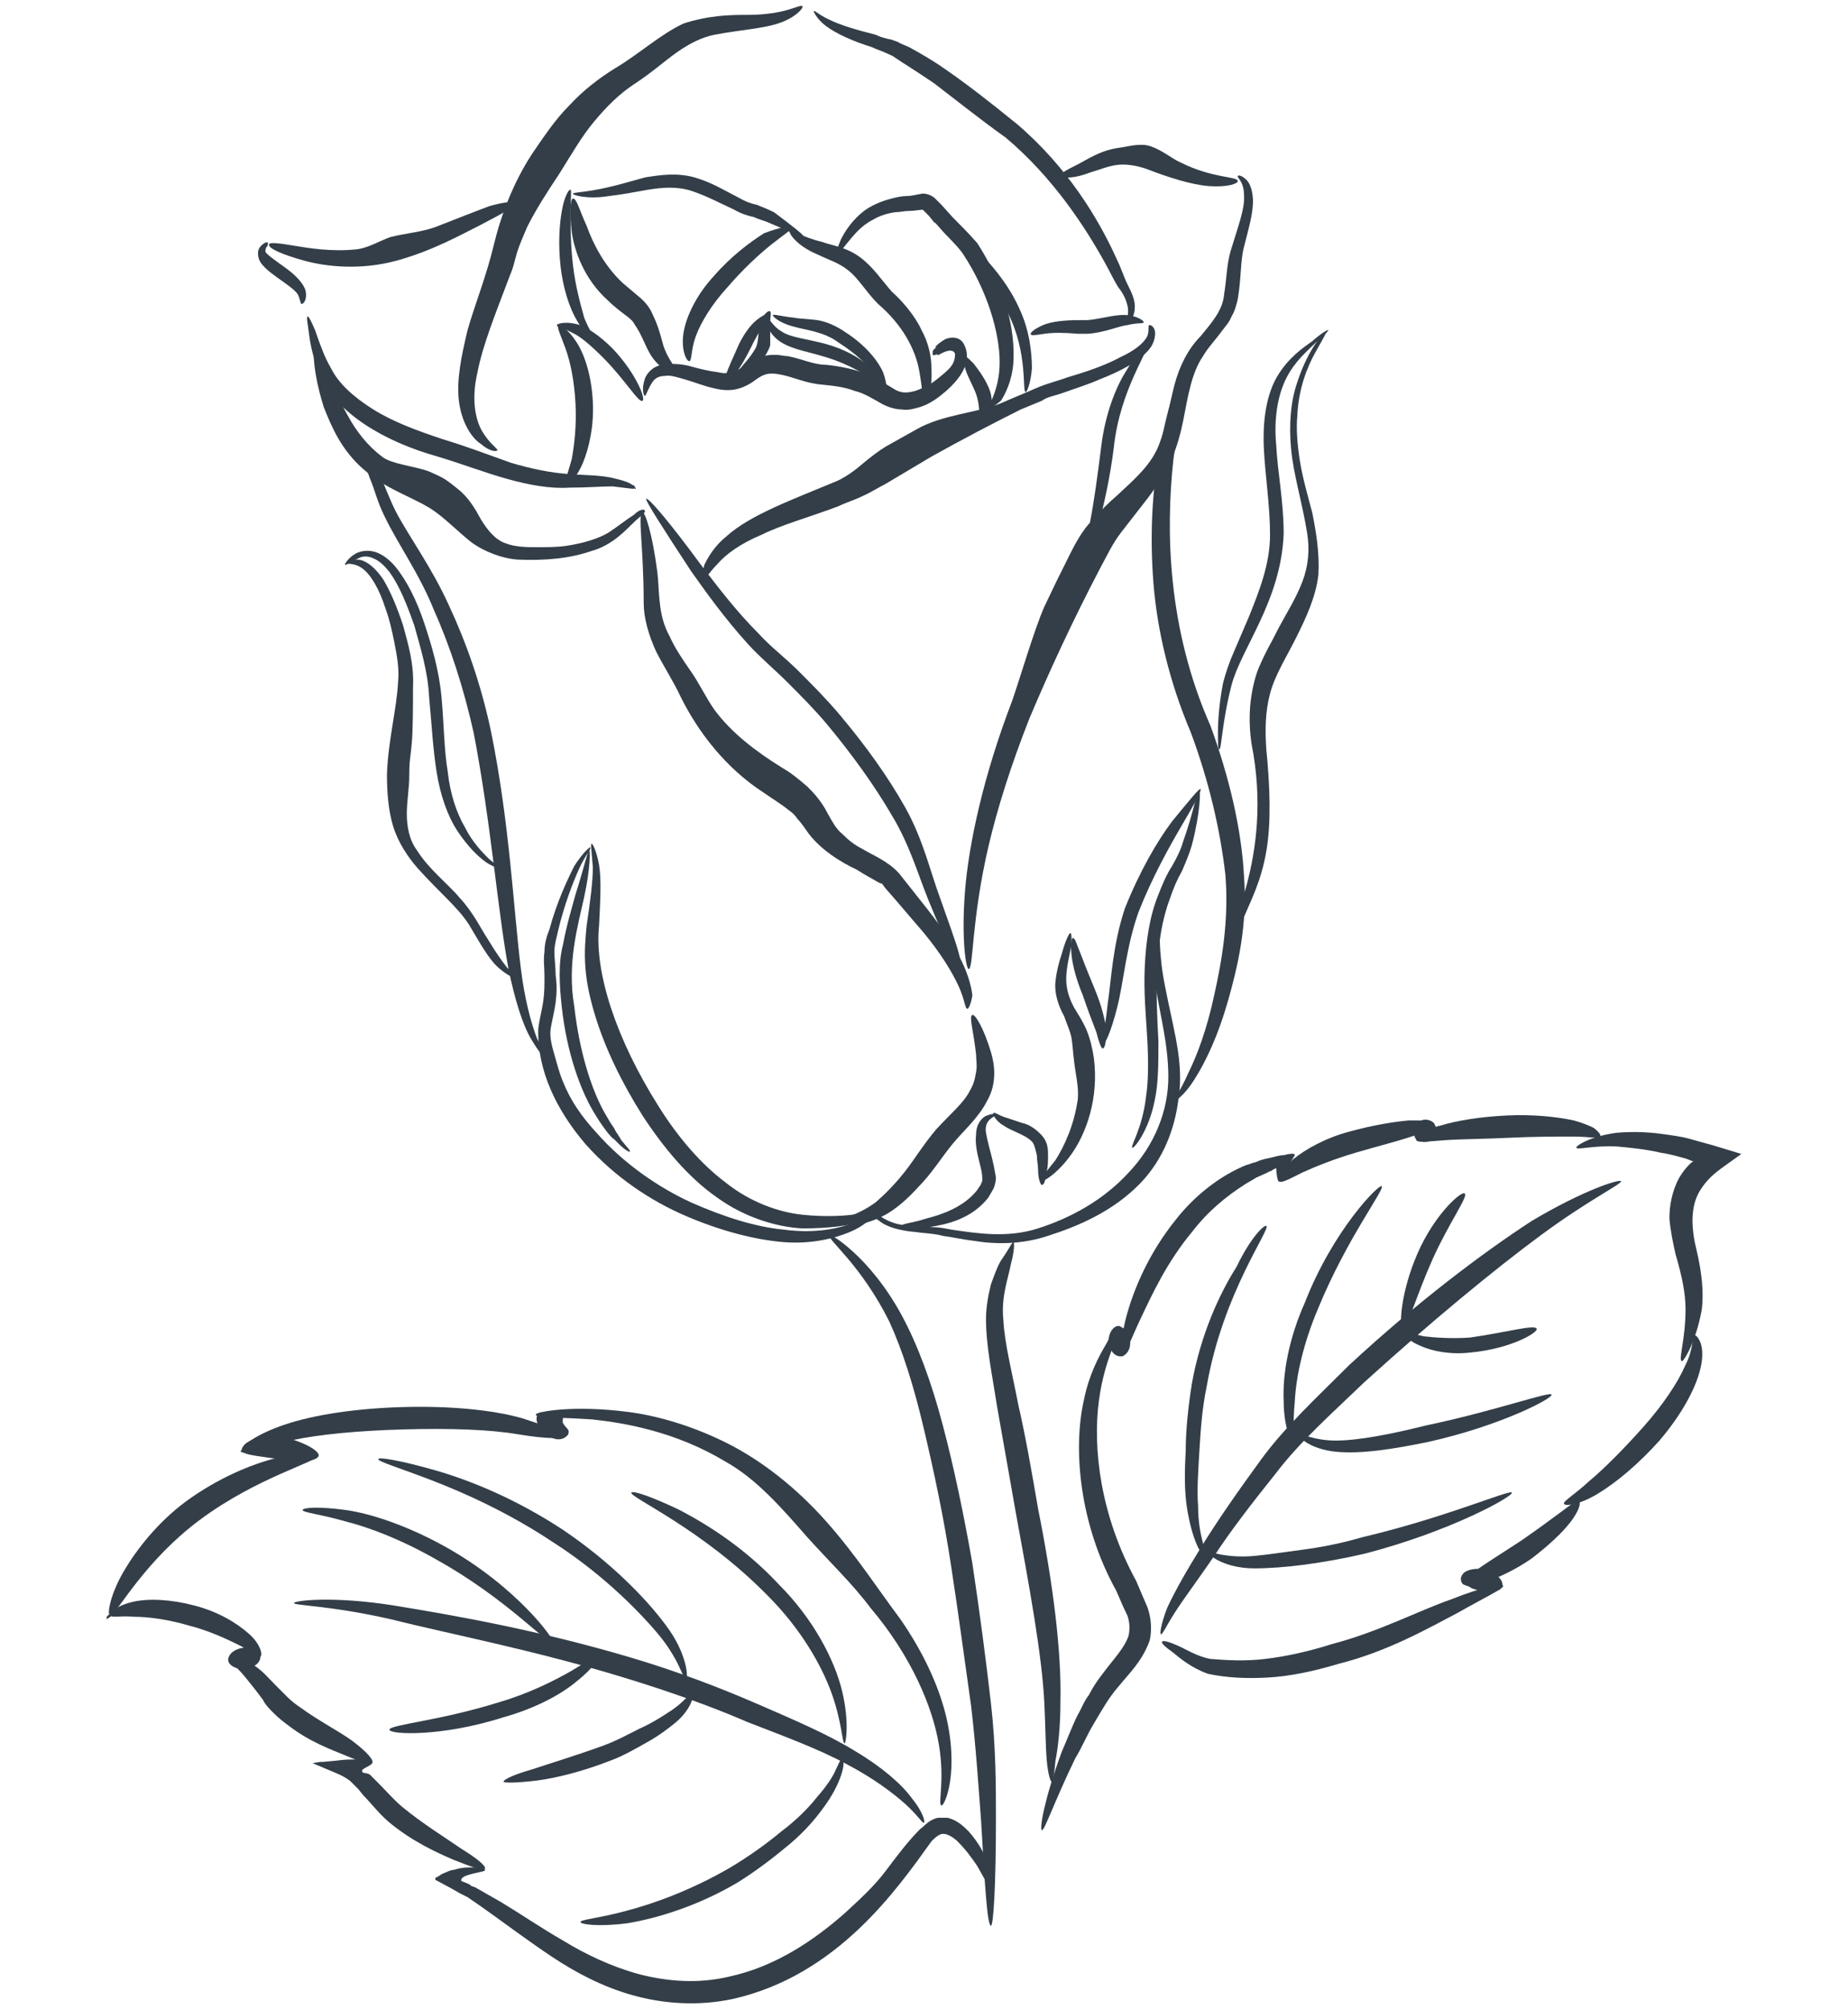 <?xml version="1.0" encoding="utf-8"?>
<!-- Generator: Adobe Illustrator 18.1.1, SVG Export Plug-In . SVG Version: 6.00 Build 0)  -->
<!DOCTYPE svg PUBLIC "-//W3C//DTD SVG 1.1//EN" "http://www.w3.org/Graphics/SVG/1.1/DTD/svg11.dtd">
<svg version="1.1" id="Layer_1" xmlns="http://www.w3.org/2000/svg" xmlns:xlink="http://www.w3.org/1999/xlink" x="0px" y="0px"
	 viewBox="0 0 149 162" enable-background="new 0 0 149 162" xml:space="preserve">
<g>
	<g>
		<g>
			<g>
				<g>
					<path fill-rule="evenodd" clip-rule="evenodd" fill="#333E48" d="M79.9,152.3c-0.1,0-0.4-0.7-1.1-1.9c-0.4-0.6-0.9-1.3-1.6-2
						c-0.3-0.3-0.8-0.6-1.1-0.6c-0.2,0-0.2,0-0.4,0.1c-0.2,0.1-0.4,0.3-0.6,0.5c-2.8,3.9-7.6,10.8-16,12.7c-2.8,0.6-5.6,0.4-8.1-0.3
						c-2.5-0.7-4.7-1.9-6.5-3.1c-1.8-1.2-3.4-2.4-4.8-3.4c-0.7-0.5-1.4-1-2-1.4l-0.2-0.1l-0.4-0.2l-0.7-0.4l-1.3-0.7l0-0.1
						c0,0,0-0.1,0.1-0.1c0.2-0.1,0.3-0.2,0.5-0.3c0.3-0.1,0.6-0.3,0.9-0.3c0.6-0.2,1.1-0.2,1.5-0.2c0.7,0,1,0.1,1,0.2
						c0.2,0.2-2.1,0.3-1.9,0.9l0.5,0.2l0.2,0.1l0.1,0.1l0.3,0.1c0.7,0.4,1.4,0.8,2.1,1.2c1.5,0.9,3.1,2,5,3.1
						c1.8,1.1,3.9,2.1,6.1,2.7c2.3,0.6,4.8,0.8,7.3,0.2c3.7-0.8,6.8-2.9,9.3-5.1c1.2-1.1,2.4-2.2,3.3-3.4c0.9-1.2,1.8-2.4,2.8-3.4
						c0.3-0.2,0.5-0.5,0.9-0.7c0.2-0.1,0.4-0.2,0.6-0.2c0.3,0,0.5,0,0.7,0c0.8,0.2,1.3,0.7,1.7,1.1c0.8,0.9,1.2,1.7,1.5,2.4
						C80,151.4,80,152.3,79.9,152.3z"/>
				</g>
				<g>
					<path fill-rule="evenodd" clip-rule="evenodd" fill="#333E48" d="M39.1,150.6c-0.1,0.2-1-0.1-2.5-0.7c-1.4-0.6-3.4-1.5-5.3-3.1
						c-0.8-0.7-1.4-1.5-2-2.1l-0.4-0.5l-0.2-0.2c-0.1-0.1-0.3-0.3-0.4-0.4c-0.2-0.2-0.7-0.5-1.2-0.7l-1.9-0.8l0.6-0.1L26,142
						l1.1-0.1c0.7-0.1,1.2-0.1,1.7-0.1c1,0,1.2,0.2,1.2,0.3c0,0.1-0.4,0.3-0.6,0.4c-0.1,0.1-0.2,0.1-0.2,0.2c0,0,0,0.1,0,0.1
						c0.1,0.1,0.2,0.1,0.3,0.1l0.3,0.1l0,0l0.2,0.2l0.5,0.5c0.6,0.6,1.2,1.3,1.9,1.9c1.7,1.4,3.5,2.5,4.8,3.4
						C38.5,149.8,39.2,150.4,39.1,150.6z"/>
				</g>
				<g>
					<path fill-rule="evenodd" clip-rule="evenodd" fill="#333E48" d="M30,142.1c-0.1,0.2-0.9-0.1-2.1-0.6c-1.2-0.5-2.9-1.1-4.6-2.4
						c-0.4-0.3-0.8-0.6-1.2-1c-0.4-0.4-0.7-0.7-0.9-1.1c-0.5-0.7-1-1.3-1.4-1.8c-0.8-1-1.4-1.3-1.4-1.5c0-0.3,1.1-0.3,2.2,0.6
						c0.6,0.4,1.1,1,1.7,1.6c0.3,0.3,0.6,0.6,0.9,0.9c0.3,0.3,0.7,0.6,1,0.8c1.5,1.1,3.1,1.9,4.2,2.7
						C29.6,141.2,30.2,141.9,30,142.1z"/>
				</g>
				<g>
					<path fill-rule="evenodd" clip-rule="evenodd" fill="#333E48" d="M18.4,133.8c0-0.5,0.5-0.9,1.2-1c0.7-0.1,1.4,0.3,1.4,0.7
						c0,0.5-0.5,0.9-1.2,1C19.1,134.6,18.4,134.2,18.4,133.8z"/>
				</g>
				<g>
					<path fill-rule="evenodd" clip-rule="evenodd" fill="#333E48" d="M21,133.5c-0.2,0.1-0.7-0.4-1.7-0.9c-1-0.5-2.5-1.2-4.1-1.6
						c-1.7-0.5-3.3-0.7-4.4-0.7c-1.1-0.1-1.8,0.1-1.9-0.1c-0.1-0.2,0.5-0.8,1.8-1.1c1.3-0.3,3.1-0.2,5,0.3c1.9,0.5,3.4,1.4,4.4,2.3
						C21,132.5,21.2,133.4,21,133.5z"/>
				</g>
				<g>
					<path fill-rule="evenodd" clip-rule="evenodd" fill="#333E48" d="M8.8,130.1c0,0,0.1,0,0.2,0.1L8.8,130.1
						c-0.1-0.4,0.2-1.8,1.2-3.5c1-1.7,2.7-3.9,5-5.6c2.6-1.9,5.3-3,7.3-3.5c2-0.5,3.3-0.5,3.3-0.2c0.1,0.5-4.8,1.7-9.5,5.2
						c-4.3,3.2-6.5,7.2-7.2,7.8l-0.3,0.2l0-0.2C8.7,130.2,8.8,130.1,8.8,130.1z"/>
				</g>
				<g>
					<path fill-rule="evenodd" clip-rule="evenodd" fill="#333E48" d="M25.7,117.3c-0.1,0.5-1.6,0.6-3.2,0.3
						c-1.3-0.2-2.4-0.3-2.8-0.5l-0.3-0.1h0c0-0.1,0.1-0.2,0.2-0.2c0.1,0,0.2,0,0.3,0l-0.3-0.2c0.2-0.5,1.6-1,3.2-0.8
						C24.5,116.2,25.7,116.9,25.7,117.3z"/>
				</g>
				<g>
					<path fill-rule="evenodd" clip-rule="evenodd" fill="#333E48" d="M19.5,116.8c-0.1-0.2,1.1-1.2,3.5-2c2.4-0.8,5.8-1.3,9.5-1.4
						c3.7-0.1,7.1,0.2,9.6,0.9c1.2,0.4,2.1,0.7,2.7,0.9c0.6,0.2,1,0.3,1,0.4c0,0.1-0.4,0.3-1.1,0.3c-0.7,0-1.7-0.1-2.9-0.3
						c-2.3-0.4-5.6-0.5-9.2-0.4c-3.7,0.1-6.9,0.4-9.2,0.9C21,116.5,19.6,117,19.5,116.8z"/>
				</g>
				<g>
					<path fill-rule="evenodd" clip-rule="evenodd" fill="#333E48" d="M45.8,115.6c-0.2,0.3-0.5,0.4-0.8,0.4c-0.4,0-0.8-0.3-1-0.4
						c-0.3-0.3-0.9-0.9-0.7-1.5c0.1-0.4,0.5-0.3,1.2-0.1c0.2,0,0.6-0.2,0.8-0.1c0.2,0.2,0,0.7,0.1,0.8
						C45.6,115.1,46,115.2,45.8,115.6z"/>
				</g>
				<g>
					<path fill-rule="evenodd" clip-rule="evenodd" fill="#333E48" d="M43.2,114c0-0.2,2.9-0.8,7.5-0.2c2.3,0.3,5.1,1.1,7.9,2.5
						c2.8,1.4,5.6,3.6,8,6.3c2.4,2.7,4.2,5.5,6,7.9c1.8,2.6,3,5.2,3.6,7.5c0.6,2.3,0.6,4.3,0.4,5.6c-0.2,1.3-0.6,2-0.7,1.9
						c-0.3-0.1,0.3-1.9-0.2-4.9c-0.5-3-2.2-7.1-5.5-11c-1.5-2-3.3-3.7-5.1-5.7c-2.1-2.4-4.1-4.7-6.6-6.1c-4-2.4-8-3.1-10.7-3.4
						C44.9,114.2,43.2,114.3,43.2,114z"/>
				</g>
				<g>
					<path fill-rule="evenodd" clip-rule="evenodd" fill="#333E48" d="M23.7,129.2c0-0.2,3.1-0.6,8.1,0.2c4.9,0.8,11.7,2,19.1,4.2
						c3.7,1.1,7.1,2.4,10.1,3.7c3,1.3,5.8,2.5,7.9,3.8c2.2,1.3,3.8,2.7,4.6,3.8c0.9,1.1,1.1,1.9,1,2c-0.1,0.1-0.5-0.6-1.5-1.5
						c-1-0.9-2.6-2.1-4.7-3.2c-2.2-1.2-4.9-2.2-8-3.4c-3-1.3-6.4-2.5-10-3.6c-7.2-2.2-14-3.5-18.8-4.7
						C26.7,129.4,23.7,129.4,23.7,129.2z"/>
				</g>
				<g>
					<path fill-rule="evenodd" clip-rule="evenodd" fill="#333E48" d="M31.4,139.4c0-0.4,4-0.7,8.8-2.2c2.4-0.7,4.4-1.7,5.8-2.5
						c1.4-0.8,2.2-1.5,2.3-1.3c0.1,0.1-0.4,1-1.8,2.1c-1.3,1.1-3.4,2.2-5.9,2.9C35.6,140,31.4,139.8,31.4,139.4z"/>
				</g>
				<g>
					<path fill-rule="evenodd" clip-rule="evenodd" fill="#333E48" d="M40.6,143.6c0-0.2,0.9-0.6,2.3-1c1.5-0.5,3.5-1.1,5.7-1.9
						c1.1-0.4,2-0.9,3-1.4c0.9-0.4,1.7-0.9,2.3-1.3c1.3-0.8,1.7-1.6,1.9-1.5c0.2,0,0,1.2-1.3,2.3c-0.6,0.5-1.4,1.1-2.3,1.6
						c-0.9,0.5-1.9,1.1-3,1.5c-2.3,0.9-4.4,1.4-5.9,1.6C41.6,143.7,40.7,143.7,40.6,143.6z"/>
				</g>
				<g>
					<path fill-rule="evenodd" clip-rule="evenodd" fill="#333E48" d="M46.8,154.9c0-0.2,1.5-0.3,3.7-0.9c2.3-0.6,5.3-1.7,8.4-3.5
						c1.5-0.9,2.9-1.9,4.1-2.9c1.2-0.9,2.2-1.9,2.9-2.8c0.8-0.9,1.3-1.7,1.5-2.2c0.3-0.6,0.4-0.9,0.5-0.9c0.1,0,0.2,0.4,0,1.1
						c-0.2,0.7-0.6,1.6-1.3,2.6c-0.7,1-1.6,2.1-2.9,3.2c-1.2,1-2.6,2.1-4.2,3.1c-3.2,1.9-6.5,2.9-8.9,3.3
						C48.3,155.3,46.8,155.1,46.8,154.9z"/>
				</g>
				<g>
					<path fill-rule="evenodd" clip-rule="evenodd" fill="#333E48" d="M50.9,120.3c0.1-0.2,1.6,0.3,3.9,1.4c2.3,1.2,5.3,3.1,8,6
						c2.8,2.8,4.5,6.1,5.1,8.6c0.6,2.5,0.3,4.2,0.2,4.2c-0.2,0-0.2-1.6-1-3.9c-0.8-2.3-2.5-5.3-5.2-8
						C56.6,123.2,50.8,120.7,50.9,120.3z"/>
				</g>
				<g>
					<path fill-rule="evenodd" clip-rule="evenodd" fill="#333E48" d="M30.5,117.6c0-0.2,1.8,0.1,4.6,0.9c2.8,0.8,6.5,2.3,10.3,4.8
						c3.7,2.5,6.6,5.4,8.3,7.7c1.8,2.4,1.8,4.4,1.6,4.4c-0.2,0-0.5-1.7-2.4-3.9c-1.8-2.1-4.7-4.9-8.3-7.2c-3.6-2.4-7.2-4-9.8-5
						C32.2,118.3,30.5,117.8,30.5,117.6z"/>
				</g>
				<g>
					<path fill-rule="evenodd" clip-rule="evenodd" fill="#333E48" d="M24.4,121.7c0-0.2,1.3-0.3,3.5,0c2.1,0.3,5,1.3,7.9,2.9
						c5.8,3.2,9,7.6,8.8,7.8c-0.3,0.3-3.8-3.6-9.4-6.7c-2.8-1.6-5.4-2.6-7.4-3.1C25.7,122,24.4,121.9,24.4,121.7z"/>
				</g>
			</g>
		</g>
	</g>
	<g>
		<g>
			<path fill-rule="evenodd" clip-rule="evenodd" fill="#333E48" d="M24.3,24.5c-0.1-0.1-0.1-0.4-0.3-0.8c-0.3-0.4-0.9-0.8-1.6-1.3
				c-0.4-0.3-0.7-0.5-1-0.8c-0.3-0.3-0.6-0.6-0.6-1.2c0-0.5,0.4-0.7,0.5-0.8c0.2-0.1,0.3-0.1,0.3,0c0,0.1,0,0.2-0.1,0.3
				c-0.1,0.1-0.1,0.3-0.1,0.4c0.1,0.2,0.8,0.7,1.5,1.2c0.7,0.5,1.4,1.1,1.7,1.8c0.1,0.3,0.1,0.7,0,0.9
				C24.5,24.5,24.3,24.5,24.3,24.5z"/>
		</g>
		<g>
			<path fill-rule="evenodd" clip-rule="evenodd" fill="#333E48" d="M51.2,39.4c0,0-0.1,0-0.1-0.1L51.2,39.4c-0.3,0-0.9-0.1-1.8-0.2
				c-0.9,0-2.1,0.1-3.5,0.1c-1.5,0.1-3.2-0.2-5-0.7c-1.8-0.5-3.6-1.2-5.6-1.8c-4.3-1.2-8.2-3.5-9.5-6.6c-0.6-1.4-0.8-2.6-0.9-3.4
				c-0.1-0.8-0.2-1.2-0.1-1.3c0.1,0,0.3,0.4,0.6,1.1c0.3,0.8,0.6,1.9,1.3,3.1c0.6,1.2,1.8,2.3,3.4,3.3c1.6,1,3.5,1.7,5.6,2.4
				c2,0.6,3.8,1.3,5.5,1.9c1.7,0.5,3.2,0.8,4.6,0.9c1.4,0.1,2.6,0.1,3.5,0.3c0.9,0.2,1.5,0.4,1.7,0.6l0.1,0l0,0
				C51.3,39.4,51.3,39.4,51.2,39.4z"/>
		</g>
		<g>
			<path fill-rule="evenodd" clip-rule="evenodd" fill="#333E48" d="M77.5,78.7c-0.1,0-0.3-0.6-0.7-1.7c-0.5-1.1-1.2-2.6-2-4.6
				c-0.8-2-1.5-4.4-2.9-6.7c-1.4-2.4-3.2-4.9-5.2-7.3c-1-1.2-2.1-2.3-3.2-3.4c-1.1-1.1-2.2-2-3.2-3.1c-1.9-2.1-3.4-4.2-4.6-5.9
				c-2.3-3.5-3.7-5.7-3.6-5.8c0.2-0.1,1.9,1.9,4.4,5.3c1.3,1.7,2.8,3.7,4.7,5.6c0.9,1,2.1,1.9,3.2,3c1.1,1.1,2.2,2.2,3.3,3.5
				c2.1,2.5,3.9,5,5.3,7.5c1.4,2.5,2,5.1,2.7,7c0.7,2,1.3,3.6,1.6,4.7C77.6,78,77.6,78.7,77.5,78.7z"/>
		</g>
		<g>
			<path fill-rule="evenodd" clip-rule="evenodd" fill="#333E48" d="M67.9,98.4c0-0.3,1.2-0.4,2.7-1.5c0.7-0.6,1.5-1.4,2.3-2.4
				c0.8-1,1.5-2.2,2.6-3.5c1.1-1.2,2.2-2.1,2.7-3.1c0.3-0.5,0.4-0.9,0.5-1.5c0.1-0.5,0-1,0-1.4c-0.2-1.9-0.6-3.1-0.3-3.2
				c0.2-0.1,0.9,1,1.5,3c0.3,1,0.5,2.5-0.3,3.9c-0.7,1.4-1.9,2.4-2.8,3.5c-0.9,1.1-1.7,2.4-2.7,3.4c-0.9,1-1.9,1.9-2.9,2.4
				c-1,0.5-1.8,0.7-2.5,0.7C68.2,98.7,67.9,98.5,67.9,98.4z"/>
		</g>
		<g>
			<path fill-rule="evenodd" clip-rule="evenodd" fill="#333E48" d="M78,81.3c-0.2,0-0.2-0.7-0.7-1.8c-0.5-1.1-1.4-2.6-2.8-4.3
				l-2.4-2.8l-0.7-0.8l-0.3-0.4c0,0,0,0-0.1,0l-0.2-0.1c-0.5-0.3-1.1-0.6-1.7-1c-1.3-0.6-3.1-1.7-4.1-3.2c-0.2-0.3-0.5-0.7-0.7-0.9
				c-0.2-0.3-0.4-0.5-0.7-0.7c-0.6-0.5-1.3-0.9-2-1.4c-3.1-2-5.3-4.9-6.7-7.7c-0.6-1.3-1.4-2.5-2-3.7c-0.6-1.3-1-2.7-1-3.9
				c0-4.5-0.5-7.2-0.1-7.3c0.2-0.1,0.8,1.7,1.2,4.8c0.1,0.8,0.1,1.7,0.2,2.5c0.1,0.9,0.3,1.8,0.8,2.7c0.4,0.9,1,1.8,1.7,2.8
				c0.7,1,1.2,2.1,1.9,3.1c1.4,1.9,3.4,3.4,5.5,4.7c0.7,0.4,1.3,0.9,2,1.5c0.3,0.3,0.6,0.6,0.9,1c0.3,0.4,0.5,0.7,0.7,1.1
				c0.4,0.7,0.7,1.3,1.2,1.7c0.5,0.5,1,0.9,1.6,1.2c1,0.6,2.1,1,3,2l1.9,2.4c1.2,1.5,2.2,2.9,2.9,4.2c0.7,1.3,1,2.4,1.1,3.2
				C78.3,80.9,78.1,81.3,78,81.3z"/>
		</g>
		<g>
			<path fill-rule="evenodd" clip-rule="evenodd" fill="#333E48" d="M99.8,14.2c0-0.1,0.3-0.1,0.7,0.3c0.4,0.4,0.6,1.3,0.5,2.2
				c-0.1,1-0.4,2-0.7,3.2c-0.3,1.1-0.2,2.4-0.5,4.2c-0.1,0.4-0.2,0.9-0.5,1.4c-0.2,0.5-0.5,0.8-0.8,1.2C98,27.4,97.4,28,97,28.7
				c-0.9,1.3-1.2,3.1-1.6,5.2c-0.2,1-0.5,2.1-1,3.3c-0.6,1.1-1.2,2.1-1.9,3c-0.7,0.9-1.4,1.8-2.1,2.7c-0.7,0.9-1.1,1.8-1.7,2.9
				c-2.2,4.2-4.1,8.3-5.7,12.1c-1.5,3.8-2.6,7.3-3.3,10.3c-1.4,6-1.2,9.9-1.6,9.9c-0.2,0-0.6-2.3-0.3-6.2c0.3-3.9,1.5-9.4,3.8-15.4
				c0.6-1.7,1.8-5.8,2.6-7.6c1-2.1,1-2.1,2.1-4.3c0.4-0.8,1-1.9,1.7-2.6c0.7-0.8,1.4-1.5,2.1-2.1c1.4-1.3,2.8-2.5,3.4-4.2
				c0.6-1.6,0.8-3.2,1.2-4.7c0.4-1.5,1.1-2.9,2.1-3.9c0.9-1.1,1.8-2.1,1.9-3.4c0.2-1.2,0.2-2.3,0.5-3.4c0.6-2,1.2-3.5,1.1-4.6
				C100.3,14.6,99.7,14.3,99.8,14.2z"/>
		</g>
		<g>
			<path fill-rule="evenodd" clip-rule="evenodd" fill="#333E48" d="M99.8,14.6c0,0.2-0.8,0.5-2.3,0.4c-1.4-0.1-3.3-0.7-5.1-1.4
				c-0.9-0.3-1.7-0.4-2.4-0.3c-0.7,0.1-1.4,0.4-2.1,0.6c-1.3,0.5-2.2,0.5-2.3,0.2c0-0.2,0.4-0.4,1.2-0.8c0.8-0.4,1.9-1.2,3.5-1.4
				c0.7-0.1,1.7-0.4,2.5-0.1c0.9,0.3,1.7,1,2.4,1.3C97.8,14.4,99.8,14.2,99.8,14.6z"/>
		</g>
		<g>
			<path fill-rule="evenodd" clip-rule="evenodd" fill="#333E48" d="M84,95.5c-0.1,0-0.3-0.5-0.3-1.2c0-0.4-0.1-0.8-0.1-1.2
				c-0.1-0.4-0.2-0.9-0.4-1.1c-0.6-0.6-1.6-0.8-2.3-1.3c-0.7-0.4-0.9-1-0.8-1c0.1-0.1,0.4,0.2,1.1,0.4l1.2,0.4
				c0.5,0.1,1,0.4,1.5,0.9c0.6,0.6,0.6,1.2,0.6,1.7c0,0.5,0,0.9-0.1,1.3C84.3,95.1,84.2,95.5,84,95.5z"/>
		</g>
		<g>
			<path fill-rule="evenodd" clip-rule="evenodd" fill="#333E48" d="M86.3,75.2c0.1,0,0.1,0.4,0.1,0.9c-0.1,0.6-0.3,1.3-0.4,2.2
				c-0.1,0.9,0,1.8,0.6,2.9c0.3,0.5,0.7,1.1,1,1.8c0.3,0.7,0.5,1.6,0.6,2.3c0.4,3.2-0.6,6-1.8,7.7c-1.2,1.7-2.4,2.3-2.5,2.2
				c-0.1-0.1,0.4-0.7,1.2-1.7c0.7-1.1,1.5-2.8,1.8-4.9c0.1-1-0.2-2.1-0.3-3.1c-0.1-0.7-0.1-1.2-0.2-1.8c-0.1-0.6-0.4-1.2-0.6-1.8
				c-0.5-0.9-0.8-1.9-0.7-2.8c0.1-0.9,0.3-1.6,0.5-2.2C85.9,75.8,86.2,75.2,86.3,75.2z"/>
		</g>
		<g>
			<path fill-rule="evenodd" clip-rule="evenodd" fill="#333E48" d="M88.9,84.5c-0.1,0-0.3-0.5-0.5-1.3c-0.3-0.8-0.7-1.8-1.1-3
				c-0.5-1.2-0.8-2.3-0.9-3.2c-0.1-0.9,0-1.4,0.1-1.4c0.2,0,0.3,0.5,0.6,1.2c0.3,0.8,0.7,1.8,1.2,3c0.5,1.2,0.8,2.4,0.9,3.2
				C89.2,83.9,89.1,84.5,88.9,84.5z"/>
		</g>
		<g>
			<path fill-rule="evenodd" clip-rule="evenodd" fill="#333E48" d="M96.8,63.6c0.1,0.1-0.5,1.2-1.5,2.9c-1,1.7-2.4,4.2-3.5,7
				c-1,2.8-1.2,5.6-1.7,7.6c-0.5,2-1,3.1-1.2,3.1c-0.1-0.1,0.2-1.3,0.4-3.2c0.3-2,0.4-4.8,1.4-7.8c1.2-3,2.6-5.4,3.8-7
				C95.9,64.5,96.7,63.5,96.8,63.6z"/>
		</g>
		<g>
			<path fill-rule="evenodd" clip-rule="evenodd" fill="#333E48" d="M107.1,26.6c0,0.1-0.3,0.4-1,1c-0.7,0.7-1.7,1.5-2.4,2.9
				c-0.7,1.4-1,3.3-0.8,5.4c0.1,2.1,0.6,4.5,0.6,7.1c-0.2,5.4-3.4,9.2-4.2,12.2c-0.8,3.1-0.8,5.2-1,5.2c-0.1,0-0.1-0.5-0.1-1.4
				c0-0.9,0.1-2.3,0.4-3.9c0.2-0.8,0.5-1.7,0.9-2.6l1.2-2.8c0.8-2,1.7-4.2,1.7-6.6c0-2.4-0.4-4.8-0.5-7c-0.1-2.2,0.2-4.3,1.1-5.8
				c0.9-1.5,2.1-2.3,2.8-2.8C106.6,26.8,107,26.6,107.1,26.6z"/>
		</g>
		<g>
			<path fill-rule="evenodd" clip-rule="evenodd" fill="#333E48" d="M106.9,26.7c0.1,0.1-0.3,0.7-0.9,1.8c-0.6,1.1-1.3,2.8-1.4,5
				c-0.1,1.1,0,2.3,0.2,3.6c0.2,1.3,0.6,2.7,1,4.2c0.3,1.5,0.6,3.2,0.5,5c-0.2,1.8-1,3.5-1.8,5.1c-0.8,1.6-1.7,3-2.1,4.5
				c-0.4,1.5-0.4,3-0.3,4.5c0.3,3,0.4,5.9,0,8.2c-0.4,2.4-1.3,4.1-1.8,5.3c-0.5,1.2-0.7,1.9-0.9,1.8c-0.9-0.2,3.4-6.3,1.5-15.8
				c-0.1-0.7-0.2-1.8-0.1-3c0.1-1.2,0.4-2.4,0.7-3.1c0.7-1.6,0.8-1.6,1.6-3.2c0.7-1.3,1.4-2.4,1.9-3.7c0.5-1.3,0.6-2.6,0.4-3.9
				c-0.4-2.5-1.1-4.7-1.3-6.8c-0.2-2.1,0-4,0.5-5.4C105.5,28,106.9,26.6,106.9,26.7z"/>
		</g>
		<g>
			<path fill-rule="evenodd" clip-rule="evenodd" fill="#333E48" d="M47.7,68c0.1,0,0.4,0.6,0.6,1.7c0.2,1.2,0.1,2.9,0,4.9
				c-0.4,3.9,1.5,9.3,4.7,14.4c1.6,2.6,3.5,4.8,5.5,6.3c2,1.6,4.3,2.4,6.2,2.6c1.9,0.2,3.6,0.1,4.7-0.1c0.5-0.1,0.9-0.2,1.2-0.4
				c0.2-0.1,0.3-0.3,0.4-0.2c0,0,0.1,0.2-0.2,0.5c-0.2,0.2-0.6,0.5-1.2,0.7c-1.1,0.4-2.8,0.6-4.9,0.6c-2.1-0.1-4.7-0.9-6.9-2.5
				c-2.3-1.6-4.3-4-6-6.6c-1.7-2.7-3-5.4-3.8-8c-0.4-1.3-0.7-2.6-0.8-3.9c-0.1-1.3,0-2.4,0.1-3.4c0.3-2,0.5-3.6,0.5-4.7
				C47.7,68.6,47.6,68,47.7,68z"/>
		</g>
		<g>
			<path fill-rule="evenodd" clip-rule="evenodd" fill="#333E48" d="M70.2,98.2c0,0-0.5,0.6-1.7,1.1c-1.2,0.5-3.1,1-5.4,0.8
				c-2.3-0.2-5-0.9-7.8-2.1c-2.8-1.2-5.7-3.1-8.1-5.8c-2.3-2.7-3.9-5.9-3.8-9.3c0.1-0.8,0.3-1.5,0.4-2.2c0.1-0.7,0.1-1.3,0.1-2
				c0-0.7-0.1-1.3,0-2c0-0.7,0.2-1.3,0.4-1.8c0.6-2.2,1.4-3.9,2-5.1c0.7-1.1,1.3-1.6,1.3-1.5c0.1,0.1-0.4,0.6-0.9,1.7
				c-0.5,1.1-1.2,2.9-1.7,5c-0.1,0.5-0.3,1.1-0.3,1.7c0,0.6,0.1,1.2,0.1,1.9c0.1,0.7,0.1,1.4,0,2.2c-0.1,0.7-0.3,1.5-0.4,2.1
				c-0.1,0.7,0.1,1.4,0.3,2.1c0.2,0.7,0.4,1.5,0.7,2.2c0.6,1.5,1.5,2.8,2.7,4.1c2.2,2.5,5,4.4,7.6,5.6c2.7,1.2,5.3,2,7.5,2.2
				c2.2,0.3,4,0,5.2-0.4C69.5,98.5,70.1,98.1,70.2,98.2z"/>
		</g>
		<g>
			<path fill-rule="evenodd" clip-rule="evenodd" fill="#333E48" d="M91.3,92.5c-0.2-0.1,0.8-1.5,1.1-4.1c0.2-1.3,0.2-2.9,0.1-4.7
				c-0.1-1.8-0.3-3.7-0.2-5.8c0.1-2.1,0.4-4.1,1.1-5.8c0.3-0.8,0.7-1.7,1.1-2.3c0.4-0.7,0.7-1.3,0.9-2c0.9-2.5,1.1-4.2,1.3-4.1
				c0.1,0,0.1,1.7-0.6,4.4c-0.2,0.7-0.5,1.4-0.8,2.1c-0.4,0.7-0.7,1.4-1,2.3c-0.6,1.6-0.9,3.5-1,5.6c-0.1,2,0,4,0.1,5.8
				c0,1.8,0,3.4-0.3,4.8C92.6,91.2,91.4,92.6,91.3,92.5z"/>
		</g>
		<g>
			<path fill-rule="evenodd" clip-rule="evenodd" fill="#333E48" d="M70.4,97.6c0.1-0.1,0.4,0.5,1.5,0.9c0.5,0.2,1.2,0.3,2,0.3
				l1.3,0.1c0.5,0,1,0.1,1.5,0.2c2.1,0.3,4.5,0.7,7-0.1c2.5-0.8,5.2-2.2,7.3-4.5c2.1-2.2,3.2-5,3.2-7.7c0-2.7-0.7-5.1-1-7.2
				c-0.3-2.1-0.3-3.9-0.1-5.1c0.2-1.2,0.5-1.8,0.6-1.8c0.2,0-0.4,1.7-0.1,4.5c0.1,1.4,0.5,3.1,0.9,5c0.4,1.9,0.9,4.1,0.5,6.5
				c-0.3,2.3-1.2,4.7-3,6.6c-2.2,2.3-5,3.5-7.5,4.3c-2.1,0.7-4.2,0.7-6,0.4c-0.9-0.1-1.7-0.3-2.5-0.4c-0.7-0.2-1.5-0.2-2.1-0.3
				c-1.3-0.1-2.4-0.4-3-0.9C70.4,98.1,70.3,97.7,70.4,97.6z"/>
		</g>
		<g>
			<path fill-rule="evenodd" clip-rule="evenodd" fill="#333E48" d="M94.7,88.7c-0.1-0.1,0.5-0.8,1.1-2.2c0.7-1.4,1.5-3.5,2.1-6.3
				c0.6-2.7,1.2-6,0.9-9.7C98.4,67,97.5,63,96,59c-1.7-4-2.7-8.2-3-12c-0.3-3.8-0.1-7.3,0.4-10.1c0.9-5.7,2.6-8.9,2.8-8.8
				c0.3,0.1-0.9,3.4-1.6,9c-0.6,5.6-0.5,13.5,3,21.4c1.5,4.1,2.5,8.3,2.7,12.1c0.3,3.9-0.5,7.3-1.3,10.1c-0.8,2.8-1.8,4.9-2.7,6.3
				C95.5,88.3,94.7,88.8,94.7,88.7z"/>
		</g>
		<g>
			<path fill-rule="evenodd" clip-rule="evenodd" fill="#333E48" d="M41.4,16.4c0.1,0.3-0.9,0.8-2.6,1.7c-1.6,0.8-3.9,2.1-6.8,2.9
				c-2.9,0.8-5.7,0.5-7.5,0c-1.8-0.5-2.9-1-2.8-1.3c0-0.2,0.8-0.1,2,0.1c1.2,0.2,3,0.5,5,0.3c1-0.1,1.9-0.7,2.8-1
				c1.2-0.3,2.5-0.4,3.6-0.8c1.8-0.7,3.3-1.3,4.4-1.7C40.6,16.3,41.3,16.2,41.4,16.4z"/>
		</g>
		<g>
			<path fill-rule="evenodd" clip-rule="evenodd" fill="#333E48" d="M64.7,0.5c0.1,0.1-0.4,0.8-1.7,1.3c-1.3,0.5-3.3,0.6-5.4,1
				c-1,0.2-2,0.7-3,1.4c-1,0.7-2.1,1.7-3.5,2.6c-1.2,0.8-2.2,1.8-3.2,3c-1,1.2-1.8,2.6-2.8,4.2c-1,1.5-1.9,2.9-2.6,4.3
				c-0.3,0.7-0.6,1.4-0.8,2l-0.3,1.1c-0.1,0.4-0.3,0.8-0.4,1.1c-1.1,2.9-2.1,5.4-2.5,7.5c-0.5,2.1-0.2,3.8,0.4,4.8
				c0.6,1,1.3,1.4,1.2,1.5c-0.1,0.1-0.6,0.1-1.3-0.5c-0.8-0.5-1.6-1.8-1.8-3.5c-0.2-1.7,0.2-3.6,0.7-5.7c0.6-2.1,1.5-4.3,2.1-6.8
				c0.6-2.5,1.6-5.1,3.1-7.4c0.9-1.3,1.8-2.7,3-3.9c1.1-1.2,2.4-2.2,3.7-3c2-1.2,3.6-2.7,5.5-3.6C56,1.6,57,1.4,57.9,1.3
				c0.9-0.1,1.7-0.1,2.4-0.1c1.4,0,2.5-0.2,3.2-0.4C64.2,0.6,64.6,0.4,64.7,0.5z"/>
		</g>
		<g>
			<path fill-rule="evenodd" clip-rule="evenodd" fill="#333E48" d="M90.8,26c-0.1-0.1,0.3-0.5,0.1-1.4c-0.1-0.4-0.3-0.9-0.7-1.4
				c-0.4-0.6-0.7-1.3-1.1-2c-1.6-2.9-4.2-6.9-8-10.1C79,9.6,77,8,75.3,6.7c-0.9-0.6-1.8-1.2-2.6-1.7l-0.6-0.4
				c-0.1-0.1-0.4-0.2-0.6-0.3c-0.4-0.2-0.8-0.3-1.2-0.5c-1.6-0.5-2.9-1.1-3.7-1.7c-0.8-0.6-1-1.2-1-1.2c0.1-0.1,0.4,0.3,1.3,0.7
				c0.8,0.4,2.1,0.8,3.7,1.2C71,3,71.4,3.1,71.9,3.2c0.2,0.1,0.4,0.1,0.7,0.3l0.7,0.3c0.9,0.5,1.8,1,2.8,1.7C78,6.8,79.9,8.3,82,10
				c4.1,3.5,6.6,7.7,8,10.8c0.4,0.8,0.6,1.5,0.9,2.1c0.3,0.6,0.6,1.2,0.6,1.8c0,0.6-0.2,0.9-0.3,1.2C91,26,90.8,26.1,90.8,26z"/>
		</g>
		<g>
			<path fill-rule="evenodd" clip-rule="evenodd" fill="#333E48" d="M92.7,26.2c0.1,0,0.3,0.1,0.4,0.4c0.1,0.3,0,1-0.4,1.5
				c-0.8,1-2.3,1.8-4.1,2.5c-0.9,0.4-1.9,0.7-3,1.1C85,31.9,84.4,32,84,32.3L82.3,33c-2.2,1.1-4.7,2.4-7.2,3.8L71.4,39
				c-0.6,0.3-1.2,0.7-1.9,1c-0.6,0.3-1.3,0.5-1.9,0.8c-2.4,0.9-4.6,1.5-6.2,2.3c-1.7,0.7-2.9,1.6-3.5,2.3c-0.7,0.7-1,1.3-1.2,1.2
				c-0.1,0-0.1-0.4,0.1-1.1c0.3-0.6,0.8-1.5,1.8-2.3c1.9-1.7,5.2-2.9,8.8-4.4c0.5-0.2,1.3-0.7,2-1.3c0.7-0.6,1.5-1.2,2-1.5l2.5-1.4
				c2.1-1.2,4.8-1.3,6.8-2.1c0.9-0.4,1.9-0.8,2.8-1.2c0.9-0.4,1.8-0.6,2.6-0.9c1.7-0.5,3.1-1,4.2-1.6c1.1-0.5,1.9-1.1,2.2-1.7
				C92.7,26.6,92.5,26.2,92.7,26.2z"/>
		</g>
		<g>
			<path fill-rule="evenodd" clip-rule="evenodd" fill="#333E48" d="M92.2,26c-0.1,0.1-0.5,0-1.3,0.2c-0.8,0.1-1.8,0.6-3.2,0.7
				c-0.3,0-0.5,0-0.8,0l0,0c-1.1-0.1-2-0.1-2.7,0c-0.7,0.1-1.1,0.2-1.1,0c0-0.1,0.3-0.4,1-0.7c0.7-0.3,1.8-0.4,2.9-0.4h0l0.1,0
				c0.2,0,0.4,0,0.6,0c1.1-0.1,2.3-0.5,3.2-0.4C91.8,25.5,92.3,25.9,92.2,26z"/>
		</g>
		<g>
			<path fill-rule="evenodd" clip-rule="evenodd" fill="#333E48" d="M87.6,44.6c-0.1,0,0.1-1,0.3-2.6c0.3-1.5,0.6-3.7,0.9-6.1
				c0.3-2.4,1.1-4.6,2-6c0.8-1.4,1.5-2.1,1.6-2c0.4,0.2-2.1,3.4-2.6,8.2c-0.3,2.4-0.8,4.6-1.2,6.1C88.2,43.7,87.8,44.6,87.6,44.6z"
				/>
		</g>
		<g>
			<path fill-rule="evenodd" clip-rule="evenodd" fill="#333E48" d="M51.8,32.3c-0.3,0.2-1.4-1.7-3.2-3.5c-0.9-0.9-1.8-1.7-2.5-2
				c-0.7-0.4-1.2-0.4-1.2-0.6c0-0.1,0.6-0.3,1.5-0.1c0.9,0.2,2,1,3,2C51.3,30.1,52.1,32.2,51.8,32.3z"/>
		</g>
		<g>
			<path fill-rule="evenodd" clip-rule="evenodd" fill="#333E48" d="M75.2,28.6c0,0,0-0.1,0-0.2c0-0.1,0-0.2,0.3-0.4l-0.1,0
				c0.1-0.2,0.4-0.4,0.7-0.6c0.3-0.2,1.2-0.4,1.6,0.3c0.8,1.5-0.4,2.9-1.4,3.8c-0.6,0.5-1.2,1-2.1,1.3c-0.4,0.1-0.9,0.3-1.5,0.2
				c-0.5,0-1.1-0.2-1.5-0.4c-0.9-0.5-1.5-0.9-2.3-1.1c-0.8-0.3-1.6-0.4-2.6-0.5c-1.3-0.1-2.3-0.6-3.3-0.8c-1-0.2-1.4-0.1-2.2,0.5
				c-0.4,0.3-1,0.6-1.6,0.7c-0.6,0.1-1.2,0-1.6-0.1c-0.9-0.2-1.6-0.5-2.3-0.7c-0.7-0.2-1.3-0.4-1.7-0.3c-0.5,0-0.8,0.2-1,0.5
				c-0.4,0.6-0.5,1.1-0.6,1.1c-0.1,0-0.3-0.5,0-1.4c0.2-0.5,0.7-1,1.4-1.1c0.7-0.1,1.4-0.1,2.2,0.1c0.7,0.2,1.5,0.4,2.3,0.5
				c0.4,0.1,0.7,0.1,1.1,0c0.3-0.1,0.6-0.2,1-0.5c0.4-0.3,0.9-0.7,1.6-0.8c0.3-0.1,0.6-0.1,1-0.1c0.3,0,0.6,0.1,0.9,0.1
				c1.1,0.2,2.1,0.7,3.1,0.7c1,0.1,2,0.3,2.9,0.6c1,0.3,1.8,0.9,2.5,1.3c0.6,0.4,1.1,0.4,1.8,0.2c0.6-0.2,1.2-0.5,1.7-0.9
				c0.5-0.4,1-0.8,1.2-1.1c0.3-0.4,0.3-0.8,0.3-1c-0.2-0.5-1-0.1-1.3,0.1l-0.1,0h0C75.5,28.5,75.3,28.7,75.2,28.6z"/>
		</g>
		<g>
			<path fill-rule="evenodd" clip-rule="evenodd" fill="#333E48" d="M79.1,34.3c-0.3-0.1,0.1-1.4-0.5-2.8c-0.3-0.7-0.7-1.4-0.8-1.9
				c-0.2-0.5-0.2-0.9-0.1-0.9c0.1-0.1,0.4,0.2,0.8,0.6c0.3,0.4,0.8,1,1.2,1.9c0.4,0.9,0.3,1.8,0.1,2.3
				C79.5,34.1,79.2,34.3,79.1,34.3z"/>
		</g>
		<g>
			<path fill-rule="evenodd" clip-rule="evenodd" fill="#333E48" d="M45.7,38.9c-0.2-0.1,0.1-0.8,0.4-1.9c0.2-1.1,0.4-2.7,0.3-4.5
				c-0.1-1.8-0.4-3.3-0.8-4.4c-0.4-1.1-0.7-1.7-0.6-1.9c0.1-0.1,0.8,0.3,1.5,1.4c0.7,1.1,1.2,2.8,1.3,4.8c0.1,1.9-0.3,3.7-0.8,4.9
				C46.5,38.5,45.9,39,45.7,38.9z"/>
		</g>
		<g>
			<path fill-rule="evenodd" clip-rule="evenodd" fill="#333E48" d="M47.8,27.2c-0.1,0.1-0.7-0.3-1.3-1.4c-0.6-1-1.1-2.6-1.3-4.3
				c-0.2-1.8-0.1-3.4,0.1-4.5c0.2-1.2,0.6-1.8,0.7-1.7c0.1,0,0,0.7,0,1.8c0,1.1,0,2.6,0.2,4.3c0.2,1.7,0.6,3.1,0.9,4.2
				C47.5,26.6,47.9,27.1,47.8,27.2z"/>
		</g>
		<g>
			<path fill-rule="evenodd" clip-rule="evenodd" fill="#333E48" d="M54.6,30c0,0.1-0.3,0.1-0.8-0.1c-0.4-0.2-1-0.7-1.4-1.4
				c-0.4-0.7-0.7-1.6-1.2-2.3c-0.2-0.4-0.5-0.6-0.9-0.9c-0.4-0.3-0.9-0.7-1.3-1.1c-1.9-1.7-2.7-4-2.9-5.5C45.9,17,46,16,46.2,16
				c0.3,0,0.5,0.9,1.1,2.2c0.5,1.4,1.4,3.2,2.9,4.6l1.3,1.1c0.5,0.4,0.9,0.9,1.1,1.4c0.5,1,0.7,1.9,0.9,2.6
				C54,29.3,54.7,29.8,54.6,30z"/>
		</g>
		<g>
			<path fill-rule="evenodd" clip-rule="evenodd" fill="#333E48" d="M64.8,19.1c-0.1,0.1-1-0.4-2.7-1.1c-0.4-0.2-0.9-0.3-1.3-0.5
				c-0.5-0.1-1.1-0.3-1.6-0.6c-1.1-0.5-2.2-1.1-3.4-1.5c-1.2-0.4-2.4-0.3-3.6-0.1c-1.1,0.2-2.2,0.4-3.1,0.5c-1.8,0.3-3-0.1-2.9-0.2
				c0-0.1,1.1-0.1,2.8-0.5c0.9-0.2,1.9-0.5,3-0.8c1.2-0.2,2.6-0.4,4,0c1.4,0.4,2.5,1.1,3.5,1.6c0.5,0.3,1,0.5,1.5,0.6
				c0.5,0.2,1,0.4,1.4,0.6C64,18.3,64.9,19,64.8,19.1z"/>
		</g>
		<g>
			<path fill-rule="evenodd" clip-rule="evenodd" fill="#333E48" d="M63.8,18.3c0.1,0.2-0.6,0.6-1.6,1.4c-1,0.8-2.3,2-3.5,3.4
				c-1.3,1.4-2.2,2.9-2.6,4c-0.4,1.1-0.3,1.9-0.5,2c-0.2,0.1-0.7-0.8-0.5-2.2c0.2-1.4,1.1-3.2,2.5-4.7c1.4-1.6,2.9-2.7,4-3.4
				C62.9,18.3,63.7,18.2,63.8,18.3z"/>
		</g>
		<g>
			<path fill-rule="evenodd" clip-rule="evenodd" fill="#333E48" d="M74.6,32.5c-0.2,0-0.2-1.1-0.5-2.7c-0.3-1.6-1.3-3.6-3.3-5.3
				c-1-1-1.6-2.1-2.4-2.7c-0.7-0.6-1.7-0.9-2.5-1.3c-1.7-0.7-2.4-1.8-2.2-1.9c0.2-0.1,0.9,0.5,2.6,0.9c0.8,0.3,1.9,0.4,3,1.2
				c1.1,0.8,1.8,1.9,2.6,2.8c0.9,0.8,1.9,2,2.4,3.1c0.6,1.1,0.8,2.2,0.8,3.1C75.2,31.5,74.7,32.5,74.6,32.5z"/>
		</g>
		<g>
			<path fill-rule="evenodd" clip-rule="evenodd" fill="#333E48" d="M62.1,25.1c0.1,0.1,0,0.4,0,0.9c0,0.3,0,0.6,0,1
				c0,0.2,0,0.4,0,0.7c0,0.1,0,0.2-0.1,0.4l-0.2,0.4c-0.5,0.9-1.2,1.4-1.7,1.8c-0.5,0.3-0.8,0.5-0.9,0.4c-0.1-0.1,0.1-0.5,0.4-0.9
				c0.4-0.5,0.9-1,1.3-1.7c0.3-0.5,0.2-1.4,0.4-2.1C61.6,25.2,62,25,62.1,25.1z"/>
		</g>
		<g>
			<path fill-rule="evenodd" clip-rule="evenodd" fill="#333E48" d="M58.5,30.7c-0.2-0.2,0.4-1.4,1.1-3c0.4-0.8,0.9-1.5,1.4-1.9
				c0.5-0.4,0.8-0.5,0.9-0.5c0.2,0.2-0.7,1.3-1.4,2.8c-0.4,0.8-0.8,1.5-1.2,2C58.9,30.5,58.6,30.7,58.5,30.7z"/>
		</g>
		<g>
			<path fill-rule="evenodd" clip-rule="evenodd" fill="#333E48" d="M71.4,31.8c-0.2,0-0.3-0.6-0.9-1.5c-0.5-0.9-1.5-1.8-2.9-2.7
				c-1.2-0.9-2.7-1-3.7-1.3c-1.1-0.3-1.6-0.8-1.6-0.9c0.1-0.1,0.7,0.1,1.7,0.2c0.5,0.1,1.2,0.1,1.9,0.2c0.7,0.1,1.6,0.5,2.3,1
				c1.4,0.9,2.5,2.1,3,3.2C71.6,31.1,71.5,31.8,71.4,31.8z"/>
		</g>
		<g>
			<path fill-rule="evenodd" clip-rule="evenodd" fill="#333E48" d="M71.1,30.9c-0.2,0.2-1.9-1.4-4.8-2.2c-1.3-0.4-2.8-0.6-3.7-1.4
				c-0.9-0.8-0.8-1.6-0.7-1.6c0.2,0,0.4,0.6,1.1,1c0.7,0.5,2,0.6,3.5,1c1.5,0.4,2.8,1.1,3.5,1.8C70.9,30.3,71.2,30.8,71.1,30.9z"/>
		</g>
		<g>
			<path fill-rule="evenodd" clip-rule="evenodd" fill="#333E48" d="M79.7,33c-0.2-0.1,0.9-1.4,0.9-3.8c0-2.4-1-5.8-3-8.8
				c-0.5-0.7-1.2-1.3-1.8-2c-0.2-0.2-0.3-0.4-0.5-0.5l-0.4-0.5l-0.4-0.4c-0.1-0.1-0.1-0.1-0.1-0.1c-0.2,0-0.7,0.1-1.1,0.1
				c-0.4,0-0.7,0.1-1.1,0.1c-0.7,0.1-1.3,0.3-1.8,0.6c-1,0.5-1.6,1.3-2.1,1.9c-0.4,0.5-0.7,0.9-0.8,0.8c-0.1,0,0-0.4,0.3-1.1
				c0.3-0.6,0.9-1.6,2-2.4c0.6-0.4,1.3-0.7,2.1-0.9c0.4-0.1,0.8-0.2,1.2-0.2c0.4,0,0.7-0.1,1.3-0.2c0.4,0,0.8,0.2,1,0.4
				c0.2,0.2,0.3,0.3,0.5,0.5l0.9,1c0.6,0.6,1.3,1.3,2,2.1c2.2,3.4,3.1,7,2.9,9.7c-0.1,1.3-0.6,2.4-1,3C80.1,32.8,79.7,33,79.7,33z"
				/>
		</g>
		<g>
			<path fill-rule="evenodd" clip-rule="evenodd" fill="#333E48" d="M82.7,31.6c-0.3,0,0.2-3.1-1.4-6.3c-0.7-1.6-1.7-3-2.3-4
				c-0.7-1-1.1-1.6-1-1.7c0.1-0.1,0.7,0.4,1.5,1.3c0.8,0.9,1.9,2.2,2.7,4c0.8,1.7,1,3.5,1,4.8C83.1,30.9,82.8,31.6,82.7,31.6z"/>
		</g>
		<g>
			<path fill-rule="evenodd" clip-rule="evenodd" fill="#333E48" d="M44.1,85.4c-0.1,0-0.6-0.5-1.3-1.7c-0.7-1.2-1.3-3.2-1.8-5.6
				c-0.9-4.9-1.4-11.7-2.8-19c-0.8-3.6-1.9-7-3.2-9.9c-1.2-3-2.9-5.3-4-7.6c-0.6-1.2-0.8-2.2-1.2-3.1c-0.3-0.9-0.6-1.7-0.9-2.3
				c-0.6-1.2-1-1.9-0.9-2c0.1-0.1,0.6,0.5,1.4,1.7c0.4,0.6,0.8,1.4,1.2,2.3c0.4,0.9,0.8,2,1.3,3c1.1,2.1,2.9,4.5,4.3,7.6
				c1.4,3,2.6,6.4,3.4,10.2c1.5,7.4,1.8,14.3,2.4,19.1c0.3,2.4,0.8,4.3,1.3,5.6C43.8,84.7,44.2,85.3,44.1,85.4z"/>
		</g>
		<g>
			<path fill-rule="evenodd" clip-rule="evenodd" fill="#333E48" d="M40.3,70c0,0-0.5-0.1-1.1-0.5c-0.7-0.5-1.5-1.3-2.3-2.5
				c-0.8-1.2-1.4-2.9-1.7-4.8c-0.3-1.9-0.4-3.9-0.6-6c-0.1-2.1-0.7-4-1.2-5.8c-0.6-1.7-1.2-3.2-2-4.3c-0.4-0.5-0.8-0.9-1.3-1.1
				c-0.4-0.2-0.9-0.2-1.2,0c-0.7,0.3-1,0.6-1.1,0.5c0,0,0.2-0.5,0.9-0.9c0.4-0.2,1-0.3,1.6-0.1c0.6,0.2,1.2,0.7,1.6,1.2
				c0.9,1.1,1.7,2.7,2.3,4.5c0.6,1.8,1.2,3.8,1.4,6c0.2,2.2,0.2,4.2,0.5,6c0.2,1.8,0.7,3.3,1.4,4.5c0.6,1.2,1.4,2,1.9,2.5
				C40,69.7,40.4,70,40.3,70z"/>
		</g>
		<g>
			<path fill-rule="evenodd" clip-rule="evenodd" fill="#333E48" d="M66.9,99.6c0.1-0.1,0.8,0.3,1.9,1.3c1.1,1,2.6,2.7,3.9,5.1
				c1.3,2.4,2.4,5.4,3.3,8.8c0.9,3.4,1.7,7.2,2.4,11.2c0.6,4,1.1,7.8,1.5,11.3c0.4,3.5,0.4,6.7,0.4,9.3c0,5.3-0.2,8.6-0.4,8.6
				c-0.3,0-0.5-3.3-0.8-8.5c-0.2-2.6-0.4-5.8-0.8-9.2c-0.5-3.5-1-7.3-1.6-11.2c-0.6-4-1.4-7.7-2.2-11.1c-0.8-3.4-1.7-6.3-2.8-8.7
				C69.4,101.9,66.7,99.9,66.9,99.6z"/>
		</g>
		<g>
			<path fill-rule="evenodd" clip-rule="evenodd" fill="#333E48" d="M81.7,100.1c0.1,0,0.1,0.7-0.2,1.8c-0.2,1.1-0.8,2.6-0.6,4.5
				c0.1,1.9,0.7,4.2,1.2,6.8c0.6,2.6,1.1,5.5,1.6,8.4c1.2,6,1.9,11.5,1.8,15.6c0,2-0.2,3.7-0.4,4.7c-0.1,1.1-0.2,1.7-0.3,1.7
				c-0.1,0-0.3-0.6-0.4-1.7c-0.1-1.1-0.1-2.7-0.2-4.7c-0.2-3.9-1.2-9.3-2.3-15.3l-1.5-8.5c-0.4-2.6-0.9-4.9-0.9-7.1
				c0-1,0.2-2,0.4-2.8c0.3-0.8,0.5-1.4,0.8-1.9C81.4,100.6,81.6,100.1,81.7,100.1z"/>
		</g>
		<g>
			<path fill-rule="evenodd" clip-rule="evenodd" fill="#333E48" d="M52,41.2c0,0.2-0.4,0.4-1,1c-0.3,0.3-0.7,0.7-1.2,1.1
				c-0.5,0.4-1.3,0.9-2.1,1.1C46,45,44,45.2,41.7,45.1c-1.2-0.1-2.6-0.6-3.7-1.4c-1-0.8-1.9-1.7-2.7-2.3c-1.5-1.2-4-1.8-5.9-3.5
				c-1.9-1.6-2.7-3.6-3.3-5.1c-1-3.2-0.9-5.2-0.6-5.3c0.3-0.1,0.6,1.1,1.2,2.9c0.3,0.9,0.7,2,1.4,3.2c0.6,1.1,1.5,2.3,2.7,3.2
				c0.7,0.6,2.8,0.8,3.8,1.2c1.1,0.5,1.2,0.5,2.3,1.4c0.9,0.7,1.4,1.6,1.9,2.5c0.5,0.8,1.1,1.6,2,1.9c0.8,0.3,1.7,0.3,2.5,0.3
				c0.8,0,1.6,0,2.3-0.1c1.4-0.2,2.7-0.6,3.5-1.1c0.9-0.6,1.5-1.1,2-1.4C51.6,41,52,41,52,41.2z"/>
		</g>
		<g>
			<path fill-rule="evenodd" clip-rule="evenodd" fill="#333E48" d="M41.6,78.8c0,0.1-0.6-0.1-1.4-0.8c-0.8-0.7-1.5-2-2.4-3.5
				c-0.9-1.4-2.4-2.6-4.1-4.5c-0.8-0.9-1.6-2.1-2-3.4c-0.4-1.3-0.5-2.8-0.5-4.2c0.1-2.8,0.8-5.3,0.9-7.5c0.1-1-0.1-2.1-0.3-3.1
				c-0.2-1-0.4-1.9-0.7-2.7c-0.5-1.6-1.2-2.8-1.9-3.3c-0.7-0.5-1.3-0.3-1.3-0.4c0-0.1,0.2-0.3,0.9-0.3c0.7,0,1.5,0.7,2.1,1.6
				c0.6,1,1.1,2.2,1.6,3.7c0.4,1.5,0.9,3.1,0.8,5c0,1.1,0,3.5-0.1,4.5c-0.1,1.2-0.2,1.3-0.2,2.6c0,1-0.2,2.1-0.2,3.1
				c0,1,0.2,2.1,0.8,2.9c1,1.6,2.5,2.7,3.5,3.9c1.1,1.2,1.7,2.5,2.3,3.4c0.6,1,1.1,1.7,1.5,2.2C41.4,78.5,41.7,78.7,41.6,78.8z"/>
		</g>
		<g>
			<path fill-rule="evenodd" clip-rule="evenodd" fill="#333E48" d="M50.8,92.8c0,0.1-0.4-0.1-0.9-0.6c-0.1-0.1-0.2-0.2-0.4-0.4
				c-0.2-0.1-0.3-0.3-0.5-0.5c-0.3-0.4-0.6-0.8-0.9-1.3c-1.3-2-2.4-5.2-2.8-8.8c-0.2-1.8-0.3-3.6,0.1-5.1c0.3-1.6,0.7-2.9,1-4
				c0.7-2.2,1-3.6,1.1-3.6c0.1,0,0.1,1.5-0.4,3.8c-0.5,2.3-1.4,5.3-0.8,8.8c0.4,3.5,1.3,6.5,2.4,8.5c0.3,0.5,0.5,0.9,0.8,1.3
				c0.1,0.2,0.2,0.4,0.3,0.5c0.1,0.2,0.2,0.3,0.3,0.5C50.6,92.5,50.8,92.7,50.8,92.8z"/>
		</g>
		<g>
			<path fill-rule="evenodd" clip-rule="evenodd" fill="#333E48" d="M80.3,89.8c0.1,0.2-1,0.3-0.8,1.5c0.1,0.6,0.3,1.3,0.5,2.1
				c0.1,0.4,0.2,0.9,0.3,1.5c0,0.3-0.1,0.7-0.2,0.9c-0.1,0.2-0.3,0.5-0.4,0.7c-1.4,1.8-3.5,2.2-4.8,2.4c-1.4,0.2-2.2,0-2.2-0.1
				c0-0.2,0.8-0.2,2-0.6c1.2-0.3,3-0.9,4.1-2.3c0.1-0.2,0.3-0.4,0.3-0.5c0.1-0.2,0.1-0.2,0.1-0.4c0-0.4-0.1-0.8-0.2-1.2
				c-0.2-0.8-0.4-1.6-0.3-2.4c0-0.8,0.5-1.4,0.9-1.5C80.1,89.7,80.3,89.8,80.3,89.8z"/>
		</g>
	</g>
	<g>
		<g>
			<path fill-rule="evenodd" clip-rule="evenodd" fill="#333E48" d="M93.7,132.3c0.1-0.1,0.5,0,1.2,0.3c0.7,0.3,1.6,0.9,2.7,1.1
				c1.2,0.1,2.8,0.2,4.4,0c1.7-0.2,3.5-0.6,5.4-1.2c3.8-1,7-2.7,9.6-3.6c2.5-1,4.1-1.3,4.2-1.1c0.1,0.2-1.4,0.9-3.7,2.2
				c-2.3,1.2-5.6,3.1-9.6,4.1c-2,0.6-3.9,1-5.7,1.1c-1.8,0.1-3.4,0-4.8-0.3c-1.4-0.5-2.3-1.3-2.8-1.7
				C93.9,132.7,93.6,132.4,93.7,132.3z"/>
		</g>
		<g>
			<path fill-rule="evenodd" clip-rule="evenodd" fill="#333E48" d="M121.1,127.9c-0.2,0.4-1,0.5-1.8,0.3c-0.4-0.1-0.7-0.2-0.8-0.3
				c-0.2-0.1-0.3-0.1-0.5-0.2c-0.2-0.1-0.4-0.6,0.1-1c0.5-0.3,1.1-0.3,1.6-0.2C120.8,126.8,121.3,127.5,121.1,127.9z"/>
		</g>
		<g>
			<path fill-rule="evenodd" clip-rule="evenodd" fill="#333E48" d="M118,127.6c-0.2-0.4,2-1.7,4.6-3.4c1.3-0.9,2.4-1.7,3.2-2.3
				c0.8-0.6,1.3-1,1.5-0.9c0.2,0.1,0,0.8-0.7,1.7c-0.7,0.9-1.8,1.9-3.1,2.9C120.9,127.4,118.2,128.1,118,127.6z"/>
		</g>
		<g>
			<path fill-rule="evenodd" clip-rule="evenodd" fill="#333E48" d="M126.1,121.2c-0.1-0.2,0.8-0.7,2-1.8c1.2-1,2.8-2.6,4.4-4.4
				c1.6-1.8,2.8-3.6,3.4-5c0.7-1.4,0.5-2.3,0.7-2.4c0.1,0,0.3,0.1,0.5,0.6c0.2,0.5,0.2,1.3,0,2.1c-0.4,1.7-1.6,3.8-3.3,5.8
				c-1.7,1.9-3.5,3.4-5,4.3C127.3,121.3,126.2,121.4,126.1,121.2z"/>
		</g>
		<g>
			<path fill-rule="evenodd" clip-rule="evenodd" fill="#333E48" d="M135.6,109.7c-0.3-0.1,0.3-1.7,0.3-4.2c0-1.3-0.3-2.7-0.8-4.4
				c-0.2-0.9-0.4-1.8-0.5-2.9c0-1,0.2-2.2,0.8-3.3c0.3-0.5,0.7-1,1.1-1.3c0.1-0.1,0,0,0.1,0c0,0,0,0,0,0c0,0,0,0-0.1,0l-0.5-0.2
				c-0.7-0.2-1.4-0.4-2.1-0.5c-1.3-0.3-2.5-0.4-3.5-0.5c-2-0.1-3.2,0.3-3.3,0.1c-0.1-0.1,1-0.9,3.2-1.2c1.1-0.1,2.4-0.1,3.8,0.1
				c0.7,0.1,1.5,0.2,2.2,0.4L137,92l1.1,0.3l2.3,0.7c-0.8,0.6-1.9,1.3-2.5,1.9c-0.4,0.4-0.6,0.7-0.8,1c-0.9,1.4-0.7,3.3-0.3,4.9
				c0.4,1.7,0.6,3.4,0.4,4.8C136.7,108.3,135.7,109.8,135.6,109.7z"/>
		</g>
		<g>
			<path fill-rule="evenodd" clip-rule="evenodd" fill="#333E48" d="M129,91.6c-0.2,0.2-0.8,0-2.2,0c-1.3,0-3.1,0-5.2,0.1
				c-2,0.1-3.9,0.1-5.2,0.2c-1.3,0.1-2.1,0.2-2.2,0c-0.2-0.2,0.6-0.9,2-1.2c1.3-0.4,3.2-0.7,5.3-0.8c2.1-0.1,4,0.1,5.4,0.4
				c0.7,0.2,1.2,0.4,1.6,0.6C129,91.3,129.1,91.5,129,91.6z"/>
		</g>
		<g>
			<path fill-rule="evenodd" clip-rule="evenodd" fill="#333E48" d="M114.3,91.9c-0.4-0.2-0.4-1,0-1.4c0.4-0.4,1-0.3,1.3,0
				c0.3,0.4,0.2,1-0.1,1.3C115.2,92.1,114.7,92.1,114.3,91.9z"/>
		</g>
		<g>
			<path fill-rule="evenodd" clip-rule="evenodd" fill="#333E48" d="M115.6,90.6c0.1,0.2-0.6,0.6-1.8,1c-1.2,0.4-2.8,0.8-4.5,1.3
				c-1.7,0.5-3.2,1.1-4.3,1.6c-1,0.5-1.7,0.9-1.9,0.7c-0.2-0.1,0.2-0.9,1.2-1.8c1-0.8,2.6-1.7,4.5-2.2c1.8-0.5,3.6-0.8,4.8-0.9
				C114.8,90.3,115.6,90.3,115.6,90.6z"/>
		</g>
		<g>
			<path fill-rule="evenodd" clip-rule="evenodd" fill="#333E48" d="M103.1,95.2c-0.1,0-0.2-0.7-0.2-1c0.1-0.1-0.2,0-0.3,0.1
				c-0.1,0.1-0.3,0.1-0.4,0.2l-0.9,0.4c-0.3,0.2-0.7,0.4-1,0.6c-1.4,0.9-2.9,2.1-4.2,3.8c-2,2.4-3.2,5-4.1,6.9
				c-0.9,1.9-1.3,3.1-1.5,3.1c-0.2,0-0.2-1.4,0.4-3.5c0.6-2.1,1.8-4.9,3.9-7.5c1.4-1.8,3.2-3.2,4.8-4c0.4-0.2,0.8-0.4,1.2-0.5
				c0.2-0.1,0.4-0.1,0.6-0.2c0.2-0.1,0.3-0.1,0.6-0.2c0.6-0.1,1.1-0.3,1.5-0.3c0.4-0.1,0.9-0.2,0.9,0c-0.6,1-0.9,1.5-1,1.8
				C103.3,95.2,103.2,95.2,103.1,95.2z"/>
		</g>
		<g>
			<path fill-rule="evenodd" clip-rule="evenodd" fill="#333E48" d="M90.5,109.3c-0.5,0.1-1-0.3-1.1-1.1c-0.1-0.8,0.5-1.5,0.9-1.3
				c0.5,0.2,0.7,0.6,0.8,1.1C91.2,108.5,91,109.1,90.5,109.3z"/>
		</g>
		<g>
			<path fill-rule="evenodd" clip-rule="evenodd" fill="#333E48" d="M90.3,106.9c0.3,0.1-1.2,2.2-1.7,6c-0.5,3.8,0.1,9.2,3,14.5
				c0.3,0.7,0.6,1.4,0.9,2.1c0.3,0.8,0.4,1.8,0.2,2.7c-0.6,1.7-1.7,2.7-2.5,3.7c-0.8,0.9-1.4,2-2,3c-0.6,1-1,2-1.5,2.8
				c-1.7,3.5-2.5,5.9-2.7,5.8c-0.2-0.1,0.2-2.5,1.6-6.3c0.4-0.9,0.8-2,1.3-3c0.3-0.5,0.5-1.1,0.9-1.6c0.3-0.6,0.7-1.2,1.1-1.7
				c0.8-1.1,1.8-2.1,2.1-3.1c0.1-0.5,0.1-1-0.1-1.6c-0.3-0.6-0.6-1.3-0.9-2c-3-5.4-3.5-11.5-2.6-15.4c0.4-2,1.2-3.5,1.8-4.5
				C89.7,107.3,90.2,106.8,90.3,106.9z"/>
		</g>
		<g>
			<path fill-rule="evenodd" clip-rule="evenodd" fill="#333E48" d="M130.7,95.2c0.1,0.2-2.6,1.5-6.4,4.3c-3.8,2.8-8.9,7-14.3,11.9
				c-2.6,2.5-5.2,4.8-7.1,7.3c-2,2.5-3.7,4.7-5,6.7c-1.3,1.9-2.5,3.5-3.2,4.6c-0.7,1.1-1,1.8-1.1,1.7c-0.1,0,0-0.8,0.5-2.1
				c0.6-1.3,1.5-2.9,2.8-5c1.3-2.1,2.9-4.4,4.8-7c1.9-2.6,4.5-5,7.1-7.6c5.4-5,10.7-9,14.7-11.6C127.7,95.9,130.6,95,130.7,95.2z"/>
		</g>
		<g>
			<path fill-rule="evenodd" clip-rule="evenodd" fill="#333E48" d="M102.1,98.8c0.4,0.2-3.5,5.4-4.8,12.9c-0.4,1.9-0.5,3.7-0.6,5.3
				c-0.1,1.7-0.2,3.1-0.1,4.4c0,2.5,0.8,3.9,0.6,4c-0.1,0-0.4-0.2-0.7-0.9c-0.3-0.7-0.6-1.7-0.8-3c-0.2-1.3-0.2-2.8-0.1-4.5
				c0-1.7,0.2-3.6,0.5-5.5c0.7-3.9,2.2-7.2,3.6-9.4C100.8,99.8,101.9,98.7,102.1,98.8z"/>
		</g>
		<g>
			<path fill-rule="evenodd" clip-rule="evenodd" fill="#333E48" d="M111.4,95.6c0.3,0.2-2.8,4.2-5.1,9.8c-1.2,2.8-1.8,5.5-1.9,7.5
				c-0.2,2,0,3.2-0.2,3.3c-0.1,0-0.7-1.2-0.7-3.3c-0.1-2.1,0.4-5,1.7-7.9C107.5,99.1,111.2,95.4,111.4,95.6z"/>
		</g>
		<g>
			<path fill-rule="evenodd" clip-rule="evenodd" fill="#333E48" d="M118.1,96.2c0.3,0.2-1.3,2.4-2.6,5.3c-1.3,2.9-2,5.5-2.4,5.5
				c-0.3,0-0.2-2.8,1.2-6C115.7,97.8,117.9,95.9,118.1,96.2z"/>
		</g>
		<g>
			<path fill-rule="evenodd" clip-rule="evenodd" fill="#333E48" d="M125.1,112.4c0.1,0.3-4.1,2.5-9.9,3.8c-2.9,0.6-5.5,1-7.5,0.8
				c-1-0.1-1.8-0.4-2.3-0.7c-0.5-0.3-0.6-0.6-0.6-0.7c0.1-0.1,1.1,0.5,2.9,0.5c1.8,0,4.4-0.5,7.2-1.2
				C120.6,113.7,125,112.1,125.1,112.4z"/>
		</g>
		<g>
			<path fill-rule="evenodd" clip-rule="evenodd" fill="#333E48" d="M123.9,107.1c0.1,0.3-2.1,1.6-5.3,1.9c-1.6,0.2-3.1-0.1-4-0.5
				c-1-0.4-1.4-0.9-1.4-1c0.1-0.2,0.7,0,1.6,0.2c0.9,0.1,2.2,0.2,3.7,0.1C121.4,107.4,123.8,106.7,123.9,107.1z"/>
		</g>
		<g>
			<path fill-rule="evenodd" clip-rule="evenodd" fill="#333E48" d="M121.9,120.3c0.1,0.3-4.9,3.1-11.8,4.9
				c-1.7,0.4-3.4,0.7-4.9,0.9c-1.5,0.2-2.9,0.3-4.1,0.3c-1.2,0-2.2-0.3-2.8-0.6c-0.6-0.3-0.9-0.6-0.8-0.7c0.1-0.1,0.4,0.1,1,0.2
				c0.6,0.1,1.5,0.2,2.6,0.1c1.1-0.1,2.4-0.3,3.9-0.5c1.5-0.2,3.1-0.5,4.8-1C116.6,122.3,121.8,120,121.9,120.3z"/>
		</g>
	</g>
</g>
</svg>
